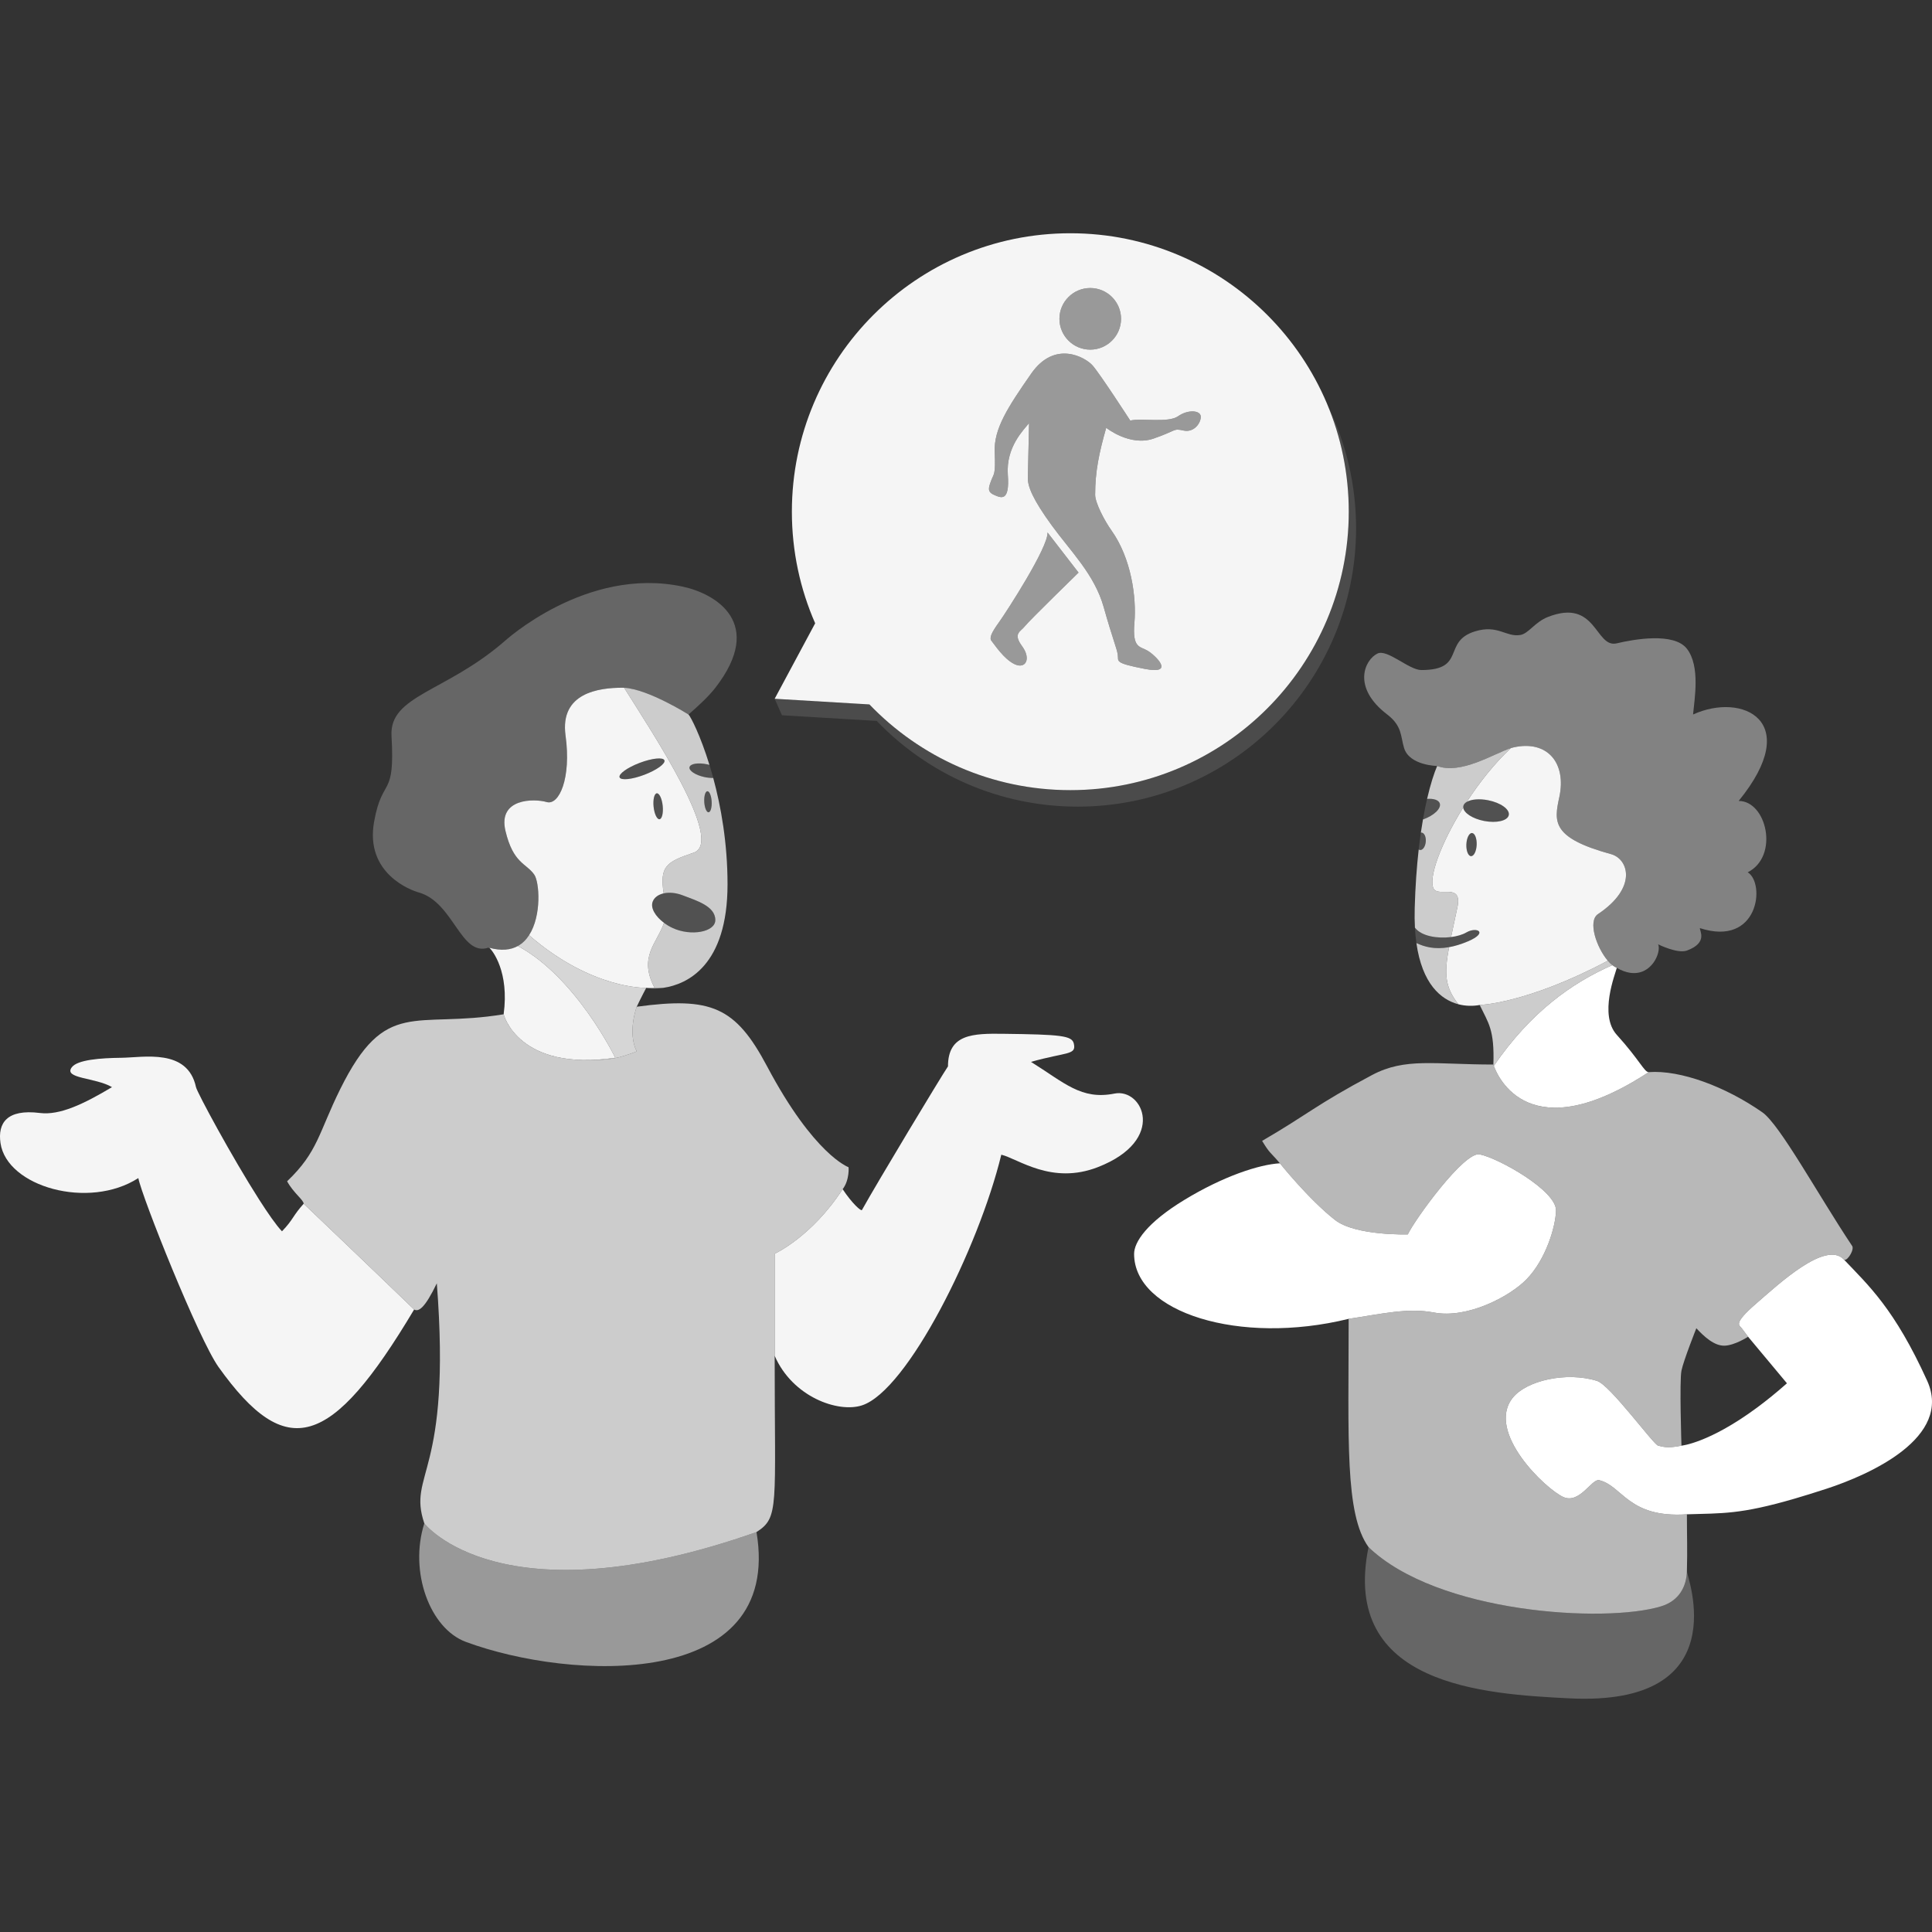 <?xml version="1.0" encoding="UTF-8" standalone="no"?>
<!DOCTYPE svg PUBLIC "-//W3C//DTD SVG 1.1//EN" "http://www.w3.org/Graphics/SVG/1.1/DTD/svg11.dtd">
<svg width="100%" height="100%" viewBox="0 0 300 300" version="1.1" xmlns="http://www.w3.org/2000/svg" xmlns:xlink="http://www.w3.org/1999/xlink" xml:space="preserve" xmlns:serif="http://www.serif.com/" style="fill-rule:evenodd;clip-rule:evenodd;stroke-linejoin:round;stroke-miterlimit:2;">
    <rect x="0" y="0" width="300" height="300" fill="#333333" stroke="none"/>
    <path d="M206.294,63.258C209.034,68.933 210.571,75.298 210.571,82.018C210.571,105.881 191.197,125.255 167.334,125.255C155.08,125.255 144.01,120.146 136.139,111.943L121.426,111.066L120.29,108.505L135.003,109.382C142.874,117.584 153.945,122.693 166.199,122.693C190.062,122.693 209.435,103.32 209.435,79.457C209.435,73.73 208.32,68.262 206.294,63.258Z" style="fill:white;fill-opacity:0.12;"/>
    <path d="M126.579,96.784C124.253,91.478 122.962,85.617 122.962,79.457C122.962,55.594 142.336,36.22 166.199,36.22C190.062,36.22 209.435,55.594 209.435,79.457C209.435,103.32 190.062,122.693 166.199,122.693C153.945,122.693 142.874,117.584 135.003,109.382L120.29,108.505L126.579,96.784ZM162.659,82.68C162.816,84.922 156.28,95.014 155.122,96.625C153.963,98.236 153.566,99.065 153.977,99.539C154.388,100.013 155.832,102.309 157.538,103.13C159.243,103.95 160.167,102.324 158.707,100.335C157.248,98.347 158.463,98.108 159.152,97.23C159.841,96.352 167.477,88.912 167.477,88.912L162.659,82.68ZM169.292,44.723C166.652,44.723 164.508,46.866 164.508,49.507C164.508,52.147 166.652,54.291 169.292,54.291C171.933,54.291 174.076,52.147 174.076,49.507C174.076,46.866 171.933,44.723 169.292,44.723ZM171.771,66.43C171.771,66.43 175.435,69.365 179.102,68.11C182.769,66.854 182.098,66.483 183.78,66.854C185.462,67.226 186.535,65.581 186.451,64.639C186.367,63.697 184.45,63.561 182.925,64.639C181.4,65.717 177.085,64.873 175.508,65.31C175.508,65.31 170.788,58.011 169.647,56.739C168.506,55.467 163.781,52.765 160.128,58.011C156.475,63.258 154.305,66.598 154.458,70.193C154.612,73.788 154.331,73.491 153.924,74.584C153.516,75.676 153.245,76.351 154.331,76.832C155.418,77.314 156.812,78.014 156.497,73.724C156.183,69.434 158.938,66.774 159.789,65.707C159.789,65.707 159.643,72.747 159.599,74.146C159.555,75.545 160.407,77.59 163.333,81.608C166.259,85.625 169.951,89.2 171.376,94.256C172.8,99.312 173.416,100.636 173.567,101.668C173.718,102.701 172.927,102.927 177.764,103.867C182.602,104.806 179.389,101.748 178.198,101.039C177.007,100.33 175.812,100.69 176.151,96.736C176.494,92.734 175.663,86.689 172.59,82.372C171.474,80.805 170.055,78.055 170.055,76.832C170.055,73.172 170.681,70.276 171.771,66.43Z" style="fill:white;fill-opacity:0.95;"/>
    <circle cx="169.292" cy="49.507" r="4.784" style="fill:white;fill-opacity:0.5;"/>
    <path d="M171.771,66.43C170.681,70.276 170.055,73.172 170.055,76.832C170.055,78.055 171.474,80.805 172.59,82.372C175.663,86.689 176.494,92.734 176.151,96.736C175.812,100.69 177.007,100.33 178.198,101.039C179.389,101.748 182.602,104.806 177.764,103.867C172.927,102.927 173.718,102.701 173.567,101.668C173.416,100.636 172.8,99.312 171.376,94.256C169.951,89.2 166.259,85.625 163.333,81.608C160.407,77.59 159.555,75.545 159.599,74.146C159.643,72.747 159.789,65.707 159.789,65.707C158.938,66.774 156.183,69.434 156.497,73.724C156.812,78.014 155.418,77.314 154.331,76.832C153.245,76.351 153.516,75.676 153.924,74.584C154.331,73.491 154.612,73.788 154.458,70.193C154.305,66.598 156.475,63.258 160.128,58.011C163.781,52.765 168.506,55.467 169.647,56.739C170.788,58.011 175.508,65.31 175.508,65.31C177.085,64.873 181.4,65.717 182.925,64.639C184.45,63.561 186.367,63.697 186.451,64.639C186.535,65.581 185.462,67.226 183.78,66.854C182.098,66.483 182.769,66.854 179.102,68.11C175.435,69.365 171.771,66.43 171.771,66.43ZM162.659,82.68L167.477,88.912C167.477,88.912 159.841,96.352 159.152,97.23C158.463,98.108 157.248,98.347 158.707,100.335C160.167,102.324 159.243,103.95 157.538,103.13C155.832,102.309 154.388,100.013 153.977,99.539C153.566,99.065 153.963,98.236 155.122,96.625C156.28,95.014 162.816,84.922 162.659,82.68Z" style="fill:white;fill-opacity:0.5;"/>
    <path d="M102.998,153.391C101.576,153.599 100.529,153.461 100.349,153.391L102.998,153.391Z" style="fill:white;fill-opacity:0.51;"/>
    <path d="M98.869,156.325C110.429,154.755 114.204,156.325 119.116,165.586C126.401,179.324 131.732,181.23 131.732,181.23C131.799,181.041 131.949,183.248 130.845,184.655C126.008,192.095 120.29,194.68 120.29,194.68L120.29,210.522C120.29,234.097 121.03,235.614 117.469,237.897C77.71,251.873 65.887,236.549 65.887,236.549C63.229,228.664 70.155,229.232 67.829,199.273C65.942,203.182 64.996,203.724 64.303,203.345C56.876,196.168 47.154,186.914 47.154,186.914C47.154,186.336 45.574,185.249 44.582,183.43C49.388,178.852 49.482,175.878 52.819,169.137C59.91,154.814 64.303,159.787 78.206,157.497C78.206,157.497 79.905,164.309 90.341,164.594C90.821,164.607 91.319,164.607 91.837,164.591C94.7,164.57 95.848,164.413 98.869,163.267C97.389,160.298 98.869,156.325 98.869,156.325Z" style="fill:white;fill-opacity:0.75;"/>
    <path d="M98.869,156.325C98.869,156.325 97.389,160.298 98.869,163.267C95.848,164.413 94.7,164.57 91.837,164.591C92.976,164.556 94.208,164.448 95.54,164.253C95.54,164.253 89.495,151.776 80.414,146.892C81.131,146.493 81.703,145.91 82.153,145.217C91.915,153.699 100.349,153.391 100.349,153.391C100.349,153.391 99.629,154.729 98.869,156.325Z" style="fill:white;fill-opacity:0.8;"/>
    <path d="M65.887,236.549C65.887,236.549 77.71,251.873 117.469,237.897C121.613,262.582 88.541,260.959 72.338,254.951C66.742,252.876 63.507,244.063 65.887,236.549Z" style="fill:white;fill-opacity:0.5;"/>
    <path d="M120.29,210.522L120.29,194.68C120.29,194.68 126.008,192.095 130.845,184.655C132.322,186.882 133.718,188.115 133.842,187.892C136.238,183.577 146.126,167.177 147.202,165.586C147.202,160.528 151.118,160.47 155.811,160.528C164.743,160.638 166.455,160.814 166.741,162.045C167.164,163.863 165.678,163.315 160.09,164.887C165.281,168.124 167.89,170.844 173.058,169.809C177.454,168.928 181.253,177.032 170.482,181.23C163.295,184.031 158.095,179.927 155.482,179.299C151.949,193.843 140.907,215.932 133.842,218.227C130.141,219.428 123.059,216.917 120.29,210.522Z" style="fill:white;fill-opacity:0.95;"/>
    <path d="M64.303,203.345C51.391,224.985 44.467,227.004 33.948,212.291C30.84,207.944 22.025,185.821 21.479,182.931C13.785,187.892 1.069,184.283 0.079,177.505C-0.372,174.416 1.028,172.177 6.2,172.824C9.262,173.207 12.963,171.46 17.39,168.809C14.815,167.292 9.801,167.516 11.148,165.727C12.026,164.561 15.571,164.289 18.828,164.253C22.298,164.215 29.124,162.739 30.434,168.809C30.62,169.671 36.044,179.705 40.223,186.246C41.637,188.461 42.908,190.275 43.785,191.197C45.533,189.4 45.455,188.787 47.154,186.914C47.154,186.914 56.876,196.168 64.303,203.345Z" style="fill:white;fill-opacity:0.95;"/>
    <path d="M78.206,157.497C78.206,157.497 80.442,166.462 95.54,164.253C95.54,164.253 89.495,151.776 80.414,146.892C79.311,147.506 77.865,147.687 75.994,147.171C76.468,147.606 79.1,150.881 78.206,157.497Z" style="fill:white;fill-opacity:0.95;"/>
    <path d="M103.106,143.299C102.072,146.409 99.075,148.535 101.641,153.391L100.349,153.391C100.349,153.391 91.915,153.699 82.153,145.217C84.141,142.157 83.753,136.943 82.961,135.811C81.708,134.019 79.696,134.107 78.488,129.016C77.279,123.926 82.961,123.983 84.888,124.543C86.816,125.103 88.733,120.85 87.819,114.214C86.905,107.578 92.981,106.791 96.651,106.791C96.738,106.791 96.826,106.794 96.916,106.798C101.268,113.738 112.606,130.761 107.702,132.408C103.435,133.842 102.416,134.521 103.056,138.722C102.239,138.903 101.609,139.339 101.355,139.991C100.959,141.008 101.798,142.32 103.106,143.299ZM101.988,123.185C101.598,123.225 101.375,124.16 101.49,125.271C101.606,126.382 102.017,127.251 102.407,127.211C102.797,127.17 103.02,126.235 102.904,125.124C102.789,124.013 102.378,123.144 101.988,123.185ZM99.337,118.454C97.415,119.182 96.013,120.19 96.207,120.703C96.402,121.216 98.119,121.041 100.041,120.312C101.963,119.584 103.365,118.576 103.171,118.063C102.977,117.551 101.259,117.726 99.337,118.454Z" style="fill:white;fill-opacity:0.95;"/>
    <path d="M99.337,118.454C101.259,117.726 102.977,117.551 103.171,118.063C103.365,118.576 101.963,119.584 100.041,120.312C98.119,121.041 96.402,121.216 96.207,120.703C96.013,120.19 97.415,119.182 99.337,118.454Z" style="fill:white;fill-opacity:0.15;"/>
    <path d="M101.988,123.185C102.378,123.144 102.789,124.013 102.904,125.124C103.02,126.235 102.797,127.17 102.407,127.211C102.017,127.251 101.606,126.382 101.49,125.271C101.375,124.16 101.598,123.225 101.988,123.185Z" style="fill:white;fill-opacity:0.15;"/>
    <path d="M103.056,138.722C102.416,134.521 103.435,133.842 107.702,132.408C112.606,130.761 101.268,113.738 96.916,106.798C100.629,106.986 106.912,110.947 106.912,110.947C107.268,111.316 108.753,114.191 110.164,118.771C110.048,118.74 109.928,118.71 109.806,118.684C108.412,118.385 107.185,118.584 107.068,119.13C106.951,119.675 107.987,120.361 109.381,120.661C109.872,120.766 110.342,120.81 110.75,120.798C111.956,125.248 112.972,130.937 112.972,137.315C112.972,149.947 106.71,152.849 102.998,153.391L101.641,153.391C99.075,148.535 102.072,146.409 103.106,143.299C103.509,143.6 103.957,143.87 104.426,144.09C107.283,145.427 111.076,144.731 111.076,142.865C111.076,140.67 108.064,139.828 106.012,139.028C104.965,138.62 103.909,138.533 103.056,138.722ZM109.839,122.862C109.521,122.88 109.306,123.627 109.358,124.53C109.41,125.433 109.709,126.151 110.026,126.132C110.343,126.114 110.558,125.367 110.507,124.464C110.455,123.562 110.156,122.844 109.839,122.862Z" style="fill:white;fill-opacity:0.75;"/>
    <path d="M109.839,122.862C110.156,122.844 110.455,123.562 110.507,124.464C110.558,125.367 110.343,126.114 110.026,126.132C109.709,126.151 109.41,125.433 109.358,124.53C109.306,123.627 109.521,122.88 109.839,122.862Z" style="fill:white;fill-opacity:0.15;"/>
    <path d="M110.75,120.798C110.342,120.81 109.872,120.766 109.381,120.661C107.987,120.361 106.951,119.675 107.068,119.13C107.185,118.584 108.412,118.385 109.806,118.684C109.928,118.71 110.048,118.74 110.164,118.771C110.362,119.414 110.559,120.09 110.75,120.798Z" style="fill:white;fill-opacity:0.15;"/>
    <path d="M106.912,110.947C106.912,110.947 100.321,106.791 96.651,106.791C92.981,106.791 86.905,107.578 87.819,114.214C88.733,120.85 86.816,125.103 84.888,124.543C82.961,123.983 77.279,123.926 78.488,129.016C79.696,134.107 81.708,134.019 82.961,135.811C84.208,137.594 84.453,149.505 75.994,147.171C75.955,147.135 75.93,147.118 75.924,147.121C75.908,147.126 75.892,147.132 75.876,147.138C71.525,148.655 70.475,140.08 64.996,138.572C63.933,138.279 56.623,135.697 58.093,127.58C59.39,120.421 61.365,124.145 60.794,114.273C60.432,108.006 69.139,107.493 78.206,99.688C78.307,99.601 90.993,87.894 105.982,91.084C111.146,92.183 118.869,96.75 111.085,106.791C110.04,108.14 108.5,109.557 106.912,110.947Z" style="fill:white;fill-opacity:0.25;"/>
    <path d="M75.994,147.171C75.955,147.16 75.916,147.149 75.876,147.138C75.892,147.132 75.908,147.126 75.924,147.121C75.93,147.118 75.955,147.135 75.994,147.171Z" style="fill:white;"/>
    <path d="M212.505,240.236C208.798,235.077 209.417,223.499 209.417,204.789C214.533,204.026 218.603,203.03 222.675,203.81C227.817,204.794 234.401,201.36 237.037,198.654C240.061,195.551 241.558,190.444 241.617,187.974C241.69,184.894 232.759,179.862 229.767,179.249C227.362,178.757 219.66,189.42 218.603,191.676C218.603,191.676 210.467,191.927 207.278,189.42C203.185,186.202 198.743,180.635 198.743,180.635C197.198,178.812 197.203,179.176 195.981,177.154C203.116,173.014 204.335,171.56 213.055,166.929C218.217,164.187 222.764,165.3 231.892,165.3C231.892,165.3 236.048,179.565 256.009,166.479C260.951,166.114 267.968,168.746 273.654,172.718C276.38,174.622 282.301,185.517 287.551,193.394C288.05,193.909 286.95,195.718 286.425,195.629L286.307,195.565C283.463,192.58 276.129,199.453 272.75,202.37C269.002,205.605 270.098,205.76 270.458,206.25C270.817,206.739 271.445,207.57 271.445,207.57C271.445,207.57 269.376,208.912 267.787,208.957C266.197,209.002 264.636,207.57 263.406,206.25C263.406,206.25 261.428,211.225 261.097,212.827C260.766,214.428 261.097,224.482 261.097,224.482C258.773,224.969 258.053,224.586 257.483,224.482C256.772,224.352 250.029,215.065 247.99,214.428C243.245,212.947 237.019,214.365 234.889,217.056C230.667,222.391 240.061,231.271 242.765,232.464C245.29,233.579 247.177,229.576 248.316,229.843C251.945,230.694 252.813,235.765 261.942,235.141C261.942,238.834 262.032,240.34 261.942,244.012C261.873,246.262 260.815,248.559 257.905,249.44C249.223,252.068 223.208,250.538 212.505,240.236Z" style="fill:white;fill-opacity:0.65;"/>
    <path d="M261.942,244.012C261.873,246.262 260.815,248.559 257.905,249.44C249.223,252.068 223.208,250.538 212.505,240.236C208.105,261.771 230.564,263.053 243.674,263.718C269.806,265.043 261.926,244.696 261.942,244.012Z" style="fill:white;fill-opacity:0.25;"/>
    <path d="M278.65,232.715C270.183,235.182 267.452,234.962 261.942,235.141C252.813,235.765 251.945,230.694 248.316,229.843C247.177,229.576 245.29,233.579 242.765,232.464C240.061,231.271 230.667,222.391 234.889,217.056C237.019,214.365 243.245,212.947 247.99,214.428C250.029,215.065 256.772,224.352 257.483,224.482C258.053,224.586 258.773,224.969 261.097,224.482C261.097,224.482 265.356,224.103 272.838,218.57C274.268,217.512 275.817,216.266 277.476,214.797L271.445,207.57C271.445,207.57 270.817,206.739 270.458,206.25C270.098,205.76 269.002,205.605 272.75,202.37C276.129,199.453 283.463,192.58 286.307,195.565C290.164,199.626 294.165,203.218 299.243,214.384C303.251,223.197 290.364,228.973 283.597,231.179C281.748,231.782 280.113,232.288 278.65,232.715Z" style="fill:white;"/>
    <path d="M286.307,195.565L286.425,195.629C286.381,195.622 286.341,195.601 286.307,195.565Z" style="fill:white;"/>
    <path d="M209.417,204.789C192.454,208.957 176.103,203.775 176.103,194.704C176.103,192.87 178.071,189.872 183.892,186.33C189.959,182.638 195.509,180.824 198.743,180.635C198.743,180.635 203.185,186.202 207.278,189.42C210.467,191.927 218.603,191.676 218.603,191.676C219.66,189.42 227.362,178.757 229.767,179.249C232.759,179.862 241.69,184.894 241.617,187.974C241.558,190.444 240.061,195.551 237.037,198.654C234.401,201.36 227.817,204.794 222.675,203.81C218.603,203.03 214.533,204.026 209.417,204.789Z" style="fill:white;"/>
    <path d="M231.96,165.504C237.72,157.116 244.113,152.61 250.355,149.87C250.59,150.059 250.825,150.204 251.055,150.294C250.837,151.205 248.241,157.594 251.055,160.692C254.538,164.526 255.357,166.527 256.009,166.479C237.476,178.628 232.568,167.202 231.96,165.504Z" style="fill:white;"/>
    <path d="M250.355,149.87C244.113,152.61 237.72,157.116 231.96,165.504C231.913,165.373 231.892,165.3 231.892,165.3C232.071,159.866 231.131,158.892 229.767,156.054C229.767,156.054 237.087,155.857 249.661,149.182C249.888,149.448 250.121,149.681 250.355,149.87Z" style="fill:white;fill-opacity:0.75;"/>
    <path d="M226.458,155.941C223.707,155.223 220.828,152.745 219.938,146.44C221.14,147.001 222.734,147.482 225.008,147.076C224.231,151.246 224.364,153.267 226.458,155.941Z" style="fill:white;fill-opacity:0.75;"/>
    <path d="M219.71,144.044C219.659,143.103 219.646,142.093 219.676,141.01C219.77,137.593 219.993,134.565 220.293,131.915C220.359,131.957 220.431,131.983 220.507,131.99C220.931,132.027 221.329,131.451 221.394,130.704C221.459,129.958 221.167,129.322 220.743,129.285C220.705,129.282 220.668,129.283 220.63,129.289C220.734,128.576 220.843,127.896 220.955,127.249C222.67,126.645 223.837,125.524 223.564,124.741C223.382,124.218 222.605,123.977 221.598,124.049C222.135,121.72 222.696,120.026 223.161,118.941C226.875,120.323 231.989,117.003 234.601,116.17C232.073,118.526 229.717,121.505 227.764,124.513C227.468,124.685 227.276,124.908 227.223,125.175C227.21,125.243 227.206,125.312 227.211,125.382C223.75,130.937 221.737,136.392 222.617,137.994C223.376,139.376 227.127,136.984 226.302,140.896C225.928,142.669 225.593,144.185 225.319,145.506C223.222,145.773 220.709,145.384 219.71,144.044Z" style="fill:white;fill-opacity:0.75;"/>
    <path d="M234.601,116.17C234.757,116.12 234.905,116.079 235.043,116.048C240.305,114.881 243.272,118.513 242.128,123.779C241.302,127.581 240.883,130.092 250.149,132.627C252.889,133.376 254.297,137.838 248.136,141.938C246.513,143.019 247.895,147.11 249.661,149.182C237.087,155.857 229.767,156.054 229.767,156.054C228.8,156.233 227.641,156.25 226.458,155.941C224.364,153.267 224.231,151.246 225.008,147.076C225.879,146.921 226.85,146.635 227.937,146.175C231.202,144.791 229.3,143.85 227.693,144.791C227.095,145.141 226.248,145.388 225.319,145.506C225.593,144.185 225.928,142.669 226.302,140.896C227.127,136.984 223.376,139.376 222.617,137.994C221.737,136.392 223.75,130.937 227.211,125.382C227.273,126.217 228.64,127.123 230.439,127.476C232.387,127.859 234.111,127.448 234.285,126.561C234.459,125.673 233.018,124.642 231.07,124.26C229.707,123.992 228.454,124.112 227.764,124.513C229.717,121.505 232.073,118.526 234.601,116.17ZM228.571,129.352C228.129,129.334 227.737,130.124 227.696,131.115C227.655,132.107 227.981,132.927 228.422,132.945C228.864,132.963 229.256,132.173 229.297,131.182C229.338,130.19 229.013,129.371 228.571,129.352Z" style="fill:white;fill-opacity:0.95;"/>
    <path d="M253.114,151.055C252.491,150.961 251.804,150.722 251.055,150.294C248.804,149.414 246.095,143.297 248.136,141.938C254.297,137.838 252.889,133.376 250.149,132.627C240.883,130.092 241.302,127.581 242.128,123.779C243.272,118.513 240.305,114.881 235.043,116.048C232.607,116.588 227.098,120.406 223.161,118.941C223.161,118.941 218.863,118.873 218.028,116.163C217.467,114.341 217.751,112.732 215.41,110.947C209.883,106.734 211.906,102.455 213.889,101.483C215.41,100.738 218.791,104.044 220.705,104.044C227.725,104.044 223.924,99.618 229.025,98.043C232.609,96.936 233.85,98.979 236.087,98.598C237.36,98.381 238.317,96.607 240.354,95.805C247.946,92.819 247.675,100.7 251.055,99.896C253.632,99.283 259.927,98.136 261.942,100.738C264.057,103.466 263.101,108.61 262.897,110.947C270.565,107.445 280.095,111.958 269.98,124.37C274.342,124.37 276.301,132.965 271.384,135.449C274.158,137.15 273.102,147.085 263.958,144.118C263.885,144.51 265.259,146.38 261.942,147.602C260.492,148.136 257.48,146.638 257.48,146.638C257.991,147.846 256.47,151.559 253.114,151.055Z" style="fill:white;fill-opacity:0.39;"/>
    <path d="M106.012,139.028C108.064,139.828 111.076,140.67 111.076,142.865C111.076,144.731 107.283,145.427 104.426,144.09C102.432,143.156 100.837,141.321 101.355,139.991C101.873,138.66 103.96,138.229 106.012,139.028Z" style="fill:white;fill-opacity:0.15;"/>
    <path d="M227.211,125.382C227.206,125.312 227.21,125.243 227.223,125.175C227.276,124.908 227.468,124.685 227.764,124.513C228.454,124.112 229.707,123.992 231.07,124.26C233.018,124.642 234.459,125.673 234.285,126.561C234.111,127.448 232.387,127.859 230.439,127.476C228.64,127.123 227.273,126.217 227.211,125.382Z" style="fill:white;fill-opacity:0.15;"/>
    <path d="M220.955,127.249C221.16,126.074 221.376,125.008 221.598,124.049C222.605,123.977 223.382,124.218 223.564,124.741C223.837,125.524 222.67,126.645 220.955,127.249Z" style="fill:white;fill-opacity:0.15;"/>
    <path d="M220.63,129.289C220.668,129.283 220.705,129.282 220.743,129.285C221.167,129.322 221.459,129.958 221.394,130.704C221.329,131.451 220.931,132.027 220.507,131.99C220.431,131.983 220.359,131.957 220.293,131.915C220.397,130.994 220.51,130.119 220.63,129.289Z" style="fill:white;fill-opacity:0.15;"/>
    <path d="M225.008,147.076C222.734,147.482 221.14,147.001 219.938,146.44C219.833,145.696 219.756,144.898 219.71,144.044C220.709,145.384 223.222,145.773 225.319,145.506C226.248,145.388 227.095,145.141 227.693,144.791C229.3,143.85 231.202,144.791 227.937,146.175C226.85,146.635 225.879,146.921 225.008,147.076Z" style="fill:white;fill-opacity:0.15;"/>
    <path d="M228.571,129.352C229.013,129.371 229.338,130.19 229.297,131.182C229.256,132.173 228.864,132.963 228.422,132.945C227.981,132.927 227.655,132.107 227.696,131.115C227.737,130.124 228.129,129.334 228.571,129.352Z" style="fill:white;fill-opacity:0.15;"/>
</svg>
